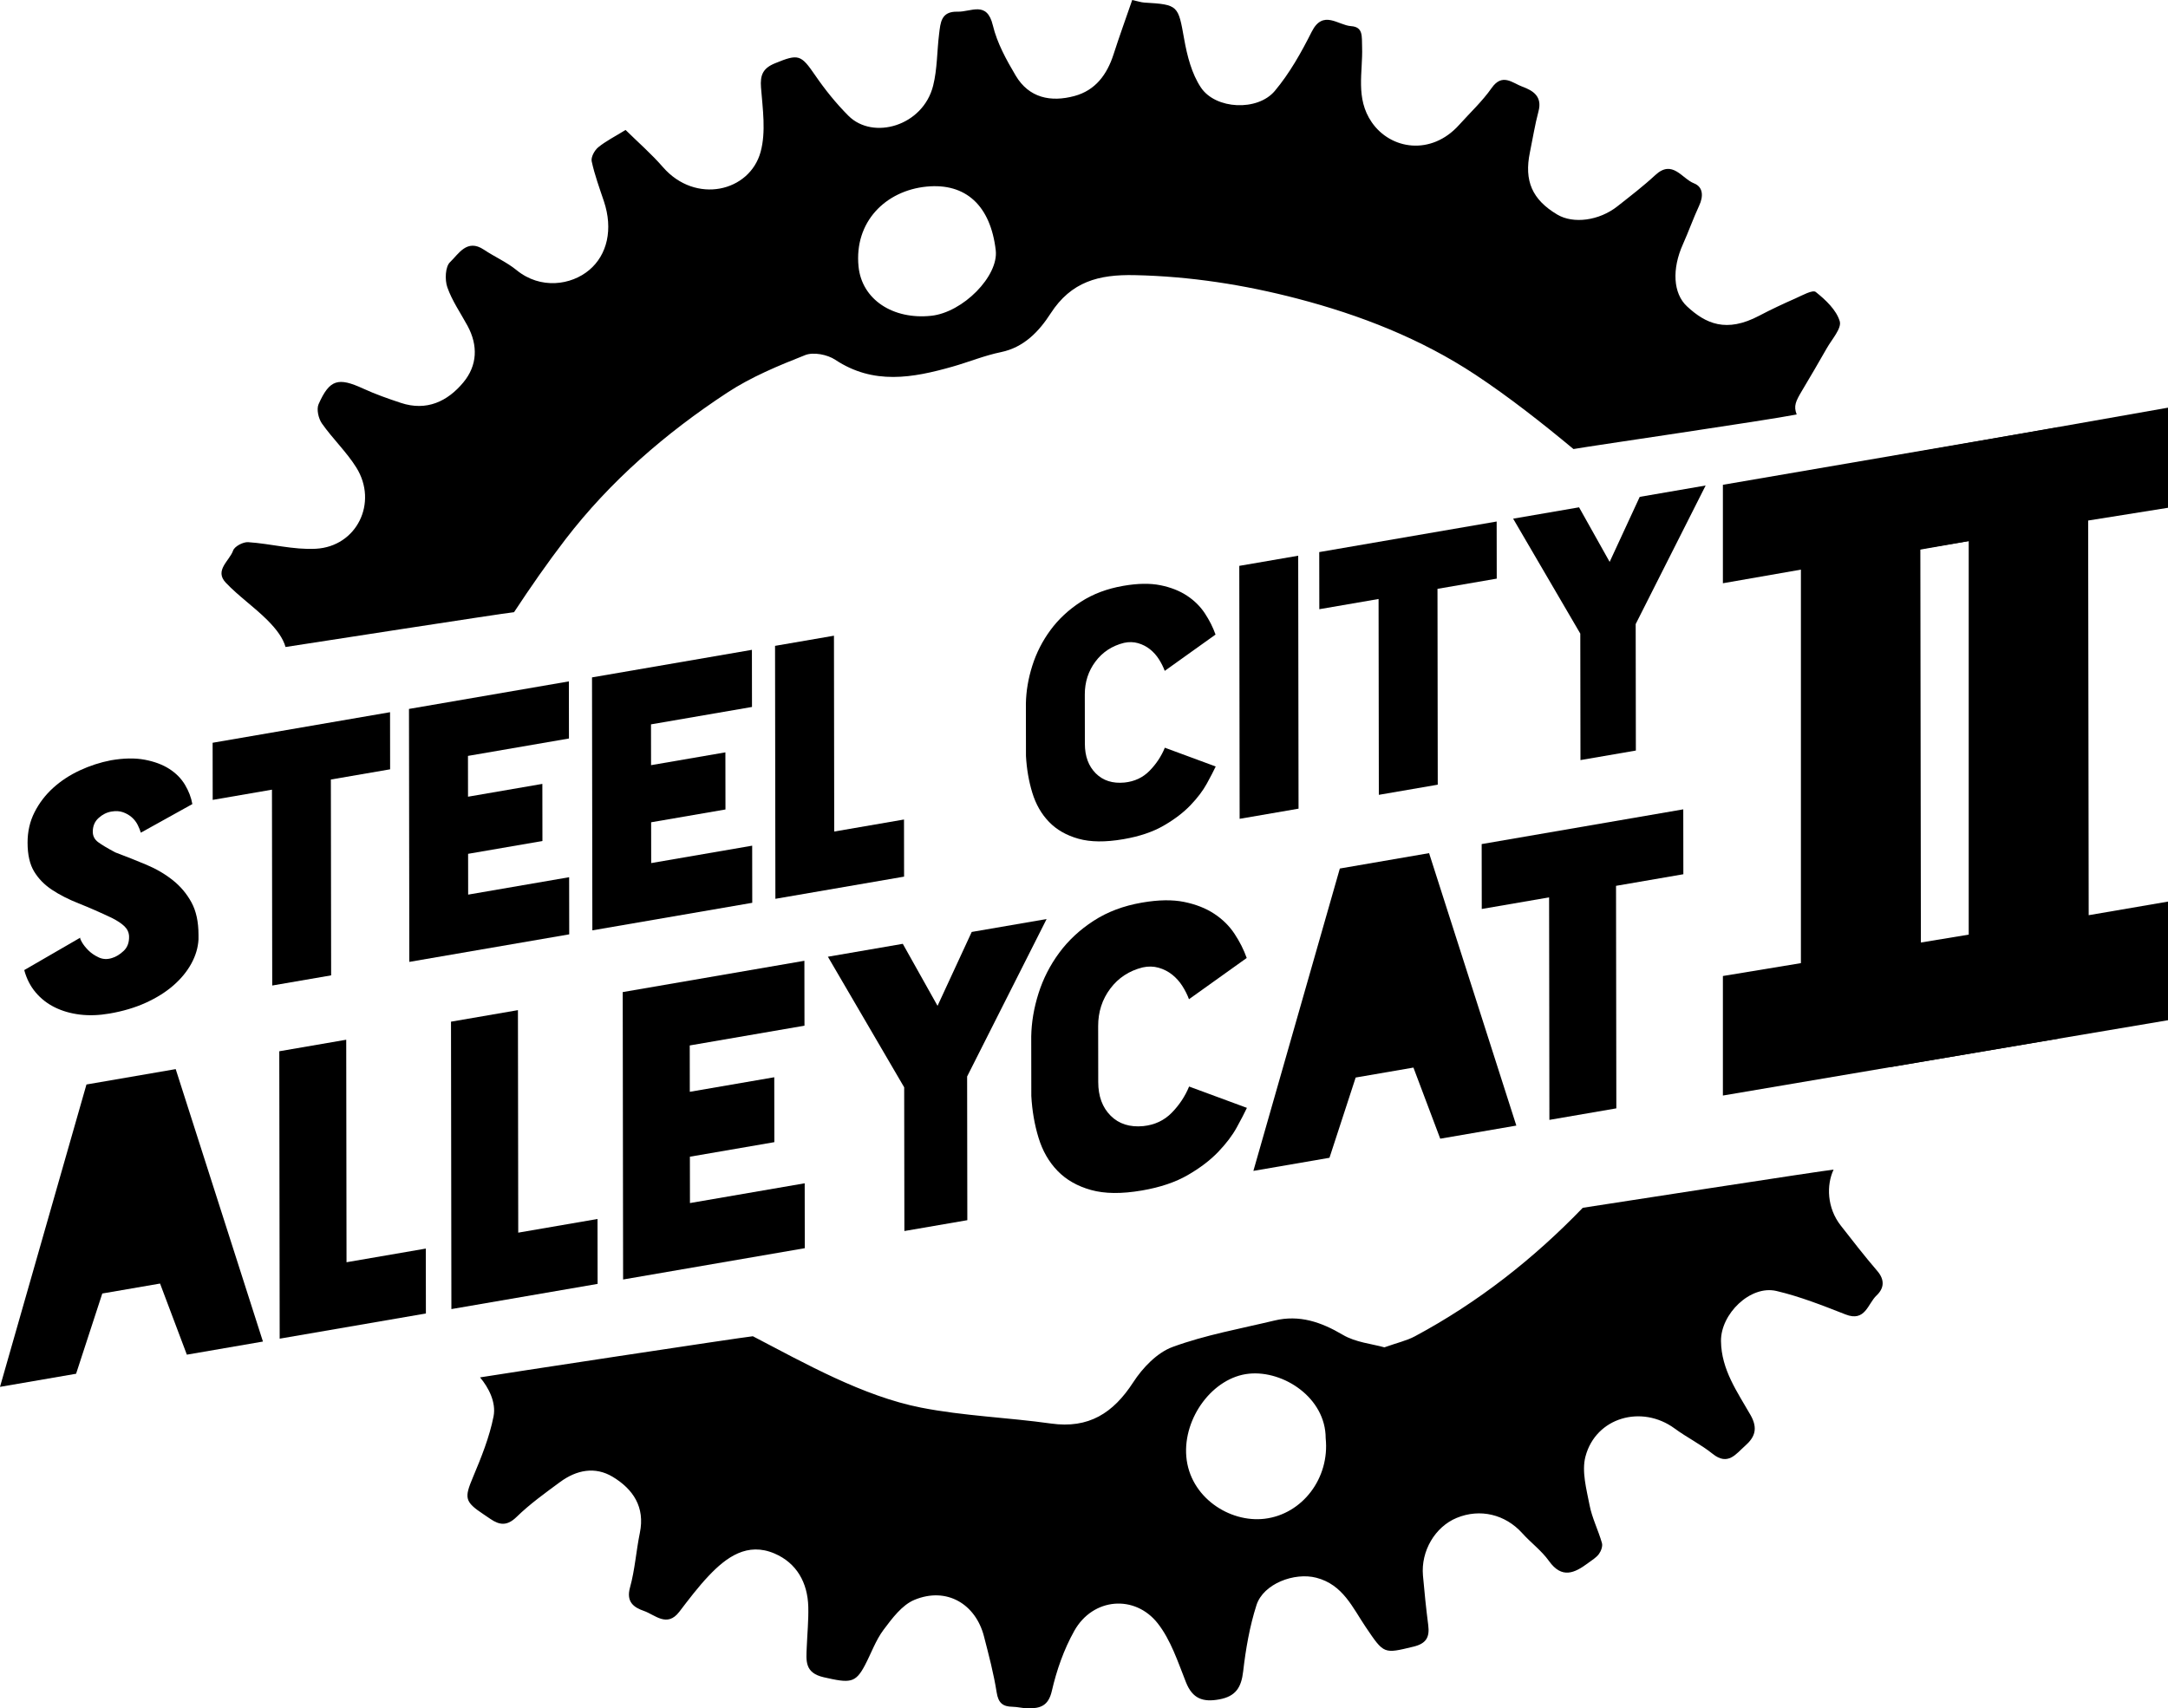 <?xml version="1.0" encoding="UTF-8" standalone="no"?><!-- Generator: Gravit.io --><svg xmlns="http://www.w3.org/2000/svg" xmlns:xlink="http://www.w3.org/1999/xlink" style="isolation:isolate" viewBox="37 92.25 646 509.154" width="646pt" height="509.154pt"><g><g><path d=" M 609.367 373.509 L 650.377 366.438 L 650.377 401.791 L 550.372 418.761 L 550.372 383.137 L 573.617 379.301 L 573.617 262.021 L 550.372 266.08 L 550.372 236.737 L 650.377 219.567 L 650.377 249.067 L 609.208 255.888 L 609.367 373.509 Z " fill="rgb(0,0,0)"/><path d=" M 659.37 365.01 L 683 360.959 L 683 396.312 L 600.375 410.261 L 600.375 374.638 L 623.619 370.802 L 623.619 253.522 L 600.375 257.581 L 600.375 228.325 L 683 213.751 L 683 243.587 L 659.21 247.388 L 659.37 365.01 Z " fill="rgb(0,0,0)"/></g><g><g><path d=" M 96.148 372.22 C 96.012 374.676 95.301 377.08 94.016 379.429 C 92.729 381.781 90.956 383.946 88.696 385.922 C 86.434 387.898 83.701 389.619 80.498 391.084 C 77.296 392.548 73.674 393.629 69.634 394.325 C 66.5 394.865 63.555 394.967 60.804 394.631 C 58.05 394.294 55.56 393.575 53.329 392.473 C 51.096 391.372 49.198 389.891 47.628 388.032 C 46.058 386.175 44.921 383.956 44.222 381.373 L 60.929 371.702 C 60.79 371.795 60.947 372.241 61.402 373.04 C 61.854 373.84 62.501 374.66 63.339 375.495 C 64.175 376.33 65.204 377.03 66.425 377.597 C 67.643 378.165 68.951 378.226 70.344 377.784 C 71.526 377.445 72.693 376.737 73.841 375.661 C 74.991 374.584 75.527 373.107 75.456 371.226 C 75.384 370.09 74.912 369.107 74.041 368.278 C 73.167 367.449 71.93 366.631 70.329 365.825 C 66.773 364.143 63.477 362.7 60.445 361.498 C 57.413 360.299 54.763 358.947 52.497 357.446 C 50.23 355.945 48.452 354.124 47.16 351.98 C 45.867 349.839 45.22 346.977 45.215 343.396 C 45.211 340.086 45.901 337.062 47.293 334.321 C 48.682 331.583 50.526 329.169 52.822 327.084 C 55.119 325 57.763 323.26 60.758 321.866 C 63.749 320.473 66.849 319.464 70.054 318.845 C 73.883 318.185 77.247 318.128 80.139 318.677 C 83.029 319.227 85.47 320.14 87.458 321.419 C 89.445 322.697 90.998 324.273 92.116 326.139 C 93.232 328.011 93.965 329.927 94.318 331.894 L 78.968 340.418 C 78.757 339.711 78.443 338.935 78.024 338.097 C 77.604 337.257 77.029 336.513 76.295 335.86 C 75.563 335.211 74.69 334.703 73.68 334.334 C 72.671 333.969 71.503 333.9 70.179 334.128 C 68.785 334.368 67.516 335.008 66.368 336.05 C 65.22 337.094 64.646 338.461 64.648 340.148 C 64.65 341.432 65.191 342.471 66.274 343.263 C 67.353 344.059 69.045 345.067 71.346 346.292 C 74.552 347.498 77.636 348.722 80.6 349.968 C 83.561 351.214 86.195 352.752 88.496 354.587 C 90.798 356.419 92.645 358.62 94.043 361.181 C 95.44 363.744 96.141 366.952 96.146 370.801 L 96.148 372.22 Z " fill="rgb(0,0,0)"/><path d=" M 153.222 304.511 L 153.245 321.534 L 135.589 324.576 L 135.669 382.944 L 118.115 385.97 L 118.036 327.602 L 100.377 330.645 L 100.354 313.622 L 153.222 304.511 Z " fill="rgb(0,0,0)"/><path d=" M 206.531 312.35 L 176.441 317.536 L 176.457 329.696 L 198.606 325.878 L 198.629 342.903 L 176.48 346.72 L 176.497 358.879 L 206.587 353.692 L 206.611 370.717 L 158.966 378.928 L 158.864 303.538 L 206.508 295.327 L 206.531 312.35 Z " fill="rgb(0,0,0)"/><path d=" M 261.07 302.95 L 230.98 308.136 L 230.996 320.296 L 253.145 316.479 L 253.168 333.503 L 231.019 337.32 L 231.035 349.479 L 261.126 344.293 L 261.149 361.318 L 213.505 369.529 L 213.402 294.139 L 261.047 285.927 L 261.07 302.95 Z " fill="rgb(0,0,0)"/><path d=" M 285.574 340.079 L 306.366 336.496 L 306.389 353.52 L 268.044 360.129 L 267.941 284.739 L 285.495 281.714 L 285.574 340.079 Z " fill="rgb(0,0,0)"/></g><g><path d=" M 372.085 325.474 C 375.078 325.16 377.57 323.988 379.551 321.956 C 381.534 319.927 383.046 317.639 384.087 315.094 L 399.249 320.692 C 398.624 322.014 397.738 323.724 396.591 325.811 C 395.446 327.902 393.828 330.038 391.74 332.223 C 389.653 334.406 386.991 336.437 383.755 338.311 C 380.517 340.187 376.53 341.533 371.793 342.349 L 371.689 342.367 C 366.395 343.279 361.953 343.235 358.365 342.231 C 354.773 341.228 351.846 339.555 349.578 337.208 C 347.31 334.861 345.654 331.973 344.604 328.539 C 343.553 325.105 342.921 321.446 342.707 317.564 L 342.686 301.959 C 342.752 298.233 343.39 294.455 344.605 290.632 C 345.817 286.807 347.625 283.27 350.023 280.018 C 352.422 276.766 355.431 273.966 359.052 271.62 C 362.671 269.272 366.886 267.686 371.691 266.858 L 371.795 266.84 C 376.042 266.108 379.702 266.051 382.769 266.671 C 385.834 267.293 388.466 268.325 390.662 269.77 C 392.859 271.216 394.638 272.971 395.999 275.033 C 397.362 277.096 398.426 279.21 399.195 281.375 L 384.057 292.194 C 383.639 291.049 383.06 289.899 382.328 288.741 C 381.596 287.586 380.705 286.588 379.659 285.755 C 378.614 284.922 377.426 284.315 376.104 283.935 C 374.779 283.556 373.385 283.526 371.922 283.844 C 368.37 284.727 365.533 286.585 363.414 289.417 C 361.291 292.25 360.233 295.523 360.239 299.239 L 360.259 313.93 C 360.263 317.648 361.348 320.584 363.511 322.745 C 365.672 324.908 368.532 325.818 372.085 325.474 Z " fill="rgb(0,0,0)"/><path d=" M 423.826 257.873 L 423.928 333.262 L 406.375 336.288 L 406.272 260.898 L 423.826 257.873 Z " fill="rgb(0,0,0)"/><path d=" M 482.961 247.681 L 482.984 264.703 L 465.329 267.746 L 465.408 326.114 L 447.854 329.139 L 447.775 270.772 L 430.117 273.815 L 430.094 256.792 L 482.961 247.681 Z " fill="rgb(0,0,0)"/><path d=" M 545.233 236.948 L 524.386 278.244 L 524.438 315.94 L 507.931 318.785 L 507.88 281.089 L 487.873 246.834 L 507.514 243.449 L 516.628 259.716 L 525.59 240.333 L 545.233 236.948 Z " fill="rgb(0,0,0)"/></g></g><g><g><path d=" M 84.692 474.797 L 67.479 477.763 L 59.673 501.68 L 37 505.587 L 62.763 415.468 L 89.354 410.885 L 115.351 492.083 L 92.677 495.991 L 84.692 474.797 Z " fill="rgb(0,0,0)"/><path d=" M 140.254 468.443 L 163.878 464.372 L 163.904 483.715 L 120.335 491.224 L 120.219 405.565 L 140.164 402.128 L 140.254 468.443 Z " fill="rgb(0,0,0)"/><path d=" M 191.42 459.625 L 215.044 455.553 L 215.07 474.897 L 171.501 482.405 L 171.385 396.747 L 191.33 393.309 L 191.42 459.625 Z " fill="rgb(0,0,0)"/><path d=" M 276.711 397.94 L 242.522 403.832 L 242.541 417.648 L 267.707 413.311 L 267.733 432.655 L 242.567 436.992 L 242.586 450.806 L 276.775 444.914 L 276.801 464.257 L 222.667 473.587 L 222.551 387.928 L 276.685 378.599 L 276.711 397.94 Z " fill="rgb(0,0,0)"/><path d=" M 348.862 366.159 L 325.175 413.08 L 325.234 455.91 L 306.479 459.142 L 306.42 416.312 L 283.688 377.391 L 306.005 373.545 L 316.361 392.028 L 326.543 370.006 L 348.862 366.159 Z " fill="rgb(0,0,0)"/><path d=" M 377.679 427.87 C 381.08 427.513 383.912 426.181 386.162 423.873 C 388.416 421.567 390.133 418.968 391.317 416.076 L 408.544 422.436 C 407.833 423.939 406.826 425.881 405.524 428.252 C 404.222 430.628 402.385 433.055 400.012 435.538 C 397.64 438.018 394.616 440.326 390.939 442.455 C 387.259 444.587 382.73 446.115 377.349 447.043 L 377.23 447.063 C 371.215 448.1 366.167 448.05 362.091 446.908 C 358.01 445.77 354.684 443.868 352.107 441.202 C 349.53 438.536 347.648 435.254 346.456 431.352 C 345.26 427.449 344.543 423.293 344.3 418.883 L 344.276 401.151 C 344.351 396.918 345.076 392.625 346.456 388.282 C 347.834 383.936 349.888 379.916 352.613 376.222 C 355.339 372.527 358.757 369.346 362.871 366.681 C 366.983 364.013 371.772 362.21 377.231 361.269 L 377.35 361.249 C 382.176 360.417 386.334 360.352 389.818 361.056 C 393.301 361.764 396.292 362.937 398.787 364.578 C 401.285 366.221 403.305 368.215 404.852 370.558 C 406.4 372.902 407.609 375.303 408.483 377.763 L 391.281 390.057 C 390.807 388.756 390.15 387.449 389.318 386.134 C 388.486 384.82 387.474 383.687 386.286 382.741 C 385.097 381.794 383.748 381.104 382.246 380.673 C 380.741 380.242 379.157 380.207 377.494 380.57 C 373.459 381.573 370.235 383.684 367.827 386.901 C 365.415 390.12 364.213 393.839 364.219 398.061 L 364.242 414.753 C 364.248 418.978 365.479 422.313 367.938 424.769 C 370.394 427.226 373.643 428.261 377.679 427.87 Z " fill="rgb(0,0,0)"/><path d=" M 458.163 410.429 L 440.95 413.396 L 433.144 437.312 L 410.471 441.22 L 436.234 351.101 L 462.825 346.517 L 488.822 427.716 L 466.148 431.623 L 458.163 410.429 Z " fill="rgb(0,0,0)"/><path d=" M 538.564 333.464 L 538.59 352.805 L 518.529 356.263 L 518.62 422.58 L 498.675 426.017 L 498.585 359.7 L 478.521 363.158 L 478.495 343.817 L 538.564 333.464 Z " fill="rgb(0,0,0)"/></g></g><g><path d=" M 314.473 186.367 C 303.082 187.579 293.803 181.536 292.819 171.682 C 291.491 158.388 300.852 149.077 313.076 147.867 C 324.761 146.712 332.154 153.527 333.702 166.846 C 334.595 174.536 323.931 185.36 314.473 186.367 Z  M 572.36 215.777 C 571.374 213.229 572.081 211.834 573.955 208.673 C 576.434 204.492 578.918 200.313 581.305 196.079 C 582.818 193.394 585.828 190.107 585.188 187.986 C 584.172 184.614 580.973 181.605 578.038 179.27 C 577.111 178.534 574.004 180.298 572.01 181.178 C 568.36 182.788 564.735 184.478 561.208 186.339 C 551.372 191.53 545.241 188.744 539.652 183.533 C 535.533 179.692 535.147 172.439 538.452 165.068 C 540.161 161.258 541.549 157.303 543.31 153.519 C 544.602 150.742 544.497 147.96 541.75 146.886 C 538.156 145.483 535.361 139.682 530.244 144.419 C 526.664 147.734 522.769 150.72 518.931 153.746 C 513.482 158.045 505.796 159.044 501.016 156.198 C 493.545 151.747 491.1 146.165 492.872 137.627 C 493.716 133.559 494.355 129.438 495.427 125.431 C 496.606 121.027 493.851 119.264 490.647 118.094 C 487.693 117.014 484.668 113.909 481.472 118.471 C 478.679 122.456 475.034 125.848 471.757 129.493 C 463.472 138.708 451.377 136.88 445.735 128.68 C 440.802 121.511 443.129 113.727 442.865 106.241 C 442.753 103.044 443.235 100.292 439.573 100.039 C 435.695 99.771 431.223 95.019 427.855 101.704 C 424.743 107.886 421.273 114.092 416.849 119.358 C 411.727 125.456 399.237 124.888 394.852 118.353 C 392.093 114.242 390.739 108.888 389.847 103.897 C 388.056 93.867 388.142 93.617 377.999 93.018 C 377.014 92.96 376.048 92.616 374.365 92.25 C 372.461 97.771 370.535 103.08 368.804 108.452 C 366.866 114.466 363.408 119.181 357.152 120.866 C 350.118 122.761 343.613 121.461 339.651 114.785 C 336.859 110.08 334.096 105.058 332.843 99.814 C 331.071 92.384 326.368 95.846 322.31 95.731 C 317.368 95.593 317.24 99.06 316.829 102.331 C 316.184 107.477 316.297 112.789 315.051 117.774 C 312.044 129.813 297.137 134.095 289.805 126.751 C 286.146 123.087 282.839 118.98 279.907 114.707 C 275.653 108.504 274.943 108.237 267.93 111.111 C 264.374 112.568 263.457 114.551 263.759 118.351 C 264.265 124.728 265.27 131.542 263.642 137.513 C 260.386 149.449 244.239 153.202 234.55 142.073 C 231.066 138.071 227.022 134.553 223.403 130.982 C 220.202 132.958 217.512 134.301 215.244 136.159 C 214.142 137.063 213.042 139.1 213.307 140.33 C 214.179 144.374 215.628 148.298 216.945 152.239 C 219.734 160.583 217.932 168.206 212.589 172.715 C 207.214 177.253 198.069 178.585 190.938 172.77 C 187.986 170.363 184.367 168.788 181.173 166.654 C 176.127 163.284 173.626 167.993 171.107 170.374 C 169.672 171.732 169.512 175.629 170.288 177.859 C 171.69 181.88 174.221 185.511 176.285 189.302 C 179.504 195.211 179.242 201.195 175.053 206.233 C 170.334 211.908 164.098 214.859 156.45 212.327 C 152.651 211.069 148.849 209.735 145.218 208.066 C 137.787 204.652 135.221 205.292 131.934 212.703 C 131.26 214.222 131.889 216.985 132.928 218.468 C 136.113 223.012 140.259 226.921 143.181 231.605 C 149.705 242.066 143.328 255.143 131.092 255.801 C 124.437 256.159 117.683 254.286 110.946 253.837 C 109.452 253.738 106.902 255.077 106.467 256.321 C 105.387 259.411 100.793 262.237 104.292 265.929 C 108.08 269.923 112.705 273.114 116.61 277.011 C 119.534 279.93 121.338 282.475 122.082 285.08 C 126.638 284.393 186.705 275.044 190.168 274.706 C 195.017 267.345 200.044 260.088 205.403 253.103 C 218.814 235.618 235.342 221.339 253.67 209.293 C 260.814 204.598 268.933 201.23 276.932 198.078 C 279.404 197.103 283.55 197.924 285.893 199.48 C 297.264 207.026 308.953 204.893 320.803 201.528 C 325.636 200.155 330.335 198.209 335.235 197.203 C 342.21 195.772 346.684 190.891 350.053 185.674 C 356.192 176.168 364.384 174.023 375.094 174.25 C 391.617 174.603 407.688 177.104 423.539 181.239 C 442.342 186.143 460.384 193.201 476.632 203.934 C 486.538 210.476 496.739 218.503 505.849 226.083 C 511.684 225.061 563.145 217.588 572.36 215.777 Z " fill="rgb(0,0,0)"/><path d=" M 413.81 544.897 C 403.322 546.144 391.491 538.429 390.482 526.338 C 389.518 514.787 398.434 502.727 409.185 501.659 C 419.469 500.639 432.014 508.851 432.013 520.883 C 433.268 532.815 425.037 543.562 413.81 544.897 Z  M 585.471 457.484 C 581.387 452.256 581.181 445.452 583.357 440.841 C 580.976 441 514.13 451.371 508.623 452.217 C 493.98 467.394 477.429 480.423 458.59 490.521 C 456.181 491.812 453.406 492.422 449.504 493.808 C 445.88 492.78 440.959 492.347 437.126 490.081 C 430.638 486.246 424.181 484.034 416.747 485.819 C 406.57 488.262 396.156 490.113 386.389 493.699 C 381.762 495.398 377.454 499.922 374.66 504.236 C 368.715 513.413 361.391 518.097 350.167 516.517 C 337.294 514.705 324.18 514.274 311.459 511.777 C 294.138 508.375 276.862 498.596 261.334 490.502 C 257.872 490.84 184.989 501.927 180.037 502.763 C 182.588 505.777 184.885 510.212 184.066 514.375 C 182.847 520.578 180.407 526.611 177.944 532.482 C 175.345 538.677 175.39 539.792 181.059 543.553 C 181.754 544.014 182.441 544.485 183.13 544.955 C 185.882 546.827 188.107 547.097 190.913 544.362 C 194.87 540.504 199.429 537.232 203.9 533.938 C 208.762 530.358 214.313 529.219 219.6 532.419 C 225.651 536.084 229.24 541.402 227.659 549.094 C 226.545 554.512 226.19 560.116 224.714 565.42 C 223.515 569.724 225.935 571.352 228.85 572.36 C 232.204 573.521 235.747 577.413 239.423 572.604 C 242.219 568.946 245.011 565.249 248.167 561.911 C 253.473 556.302 259.703 551.802 267.778 555.252 C 274.374 558.071 277.667 563.936 277.846 571.166 C 277.945 575.155 277.547 579.156 277.387 583.152 C 277.225 587.161 276.69 590.822 282.451 592.135 C 290.269 593.916 291.89 593.939 294.729 588.542 C 296.587 585.011 297.929 581.112 300.29 577.966 C 302.844 574.561 305.793 570.587 309.483 569.064 C 319.148 565.073 327.722 570.387 330.182 579.898 C 331.616 585.45 333.093 591.022 333.98 596.674 C 334.473 599.81 335.814 600.882 338.699 600.931 C 340.249 600.957 341.795 601.398 343.344 601.405 C 346.922 601.42 349.379 600.736 350.416 596.221 C 351.834 590.052 354.011 583.828 357.1 578.318 C 362.662 568.391 375.169 567.427 381.959 576.057 C 385.884 581.047 387.981 587.577 390.38 593.62 C 392.329 598.529 395.432 599.623 400.302 598.731 C 405.208 597.834 406.874 595.178 407.424 590.404 C 408.193 583.744 409.351 577.011 411.39 570.643 C 413.438 564.249 422.702 560.788 429.215 562.471 C 437.173 564.529 440.027 571.39 443.963 577.2 C 449.431 585.271 449.257 585.167 458.209 583.003 C 462.025 582.081 463.027 580.137 462.572 576.603 C 461.937 571.689 461.434 566.755 461 561.818 C 460.355 554.507 464.609 547.311 471.028 544.65 C 478.011 541.757 485.523 543.576 490.593 549.205 C 493.153 552.047 496.344 554.398 498.54 557.475 C 502.408 562.896 506.184 561.092 510.229 558.078 C 511.346 557.246 512.623 556.497 513.423 555.414 C 514.069 554.542 514.602 553.082 514.33 552.126 C 513.245 548.317 511.387 544.689 510.641 540.835 C 509.719 536.062 508.251 530.772 509.423 526.339 C 512.512 514.663 526.214 510.803 536.013 518.005 C 539.661 520.687 543.803 522.726 547.323 525.552 C 551.916 529.236 554.291 525.532 557.025 523.124 C 559.909 520.585 560.881 517.974 558.599 513.97 C 554.684 507.101 549.913 500.509 549.804 491.949 C 549.702 483.901 558.521 475.178 566.325 477.01 C 573.356 478.661 580.173 481.359 586.923 484.006 C 592.819 486.317 593.533 480.807 596.158 478.343 C 598.403 476.234 598.677 473.72 596.373 471.041 C 592.593 466.647 589.04 462.055 585.471 457.484 Z " fill="rgb(0,0,0)"/></g></g></svg>